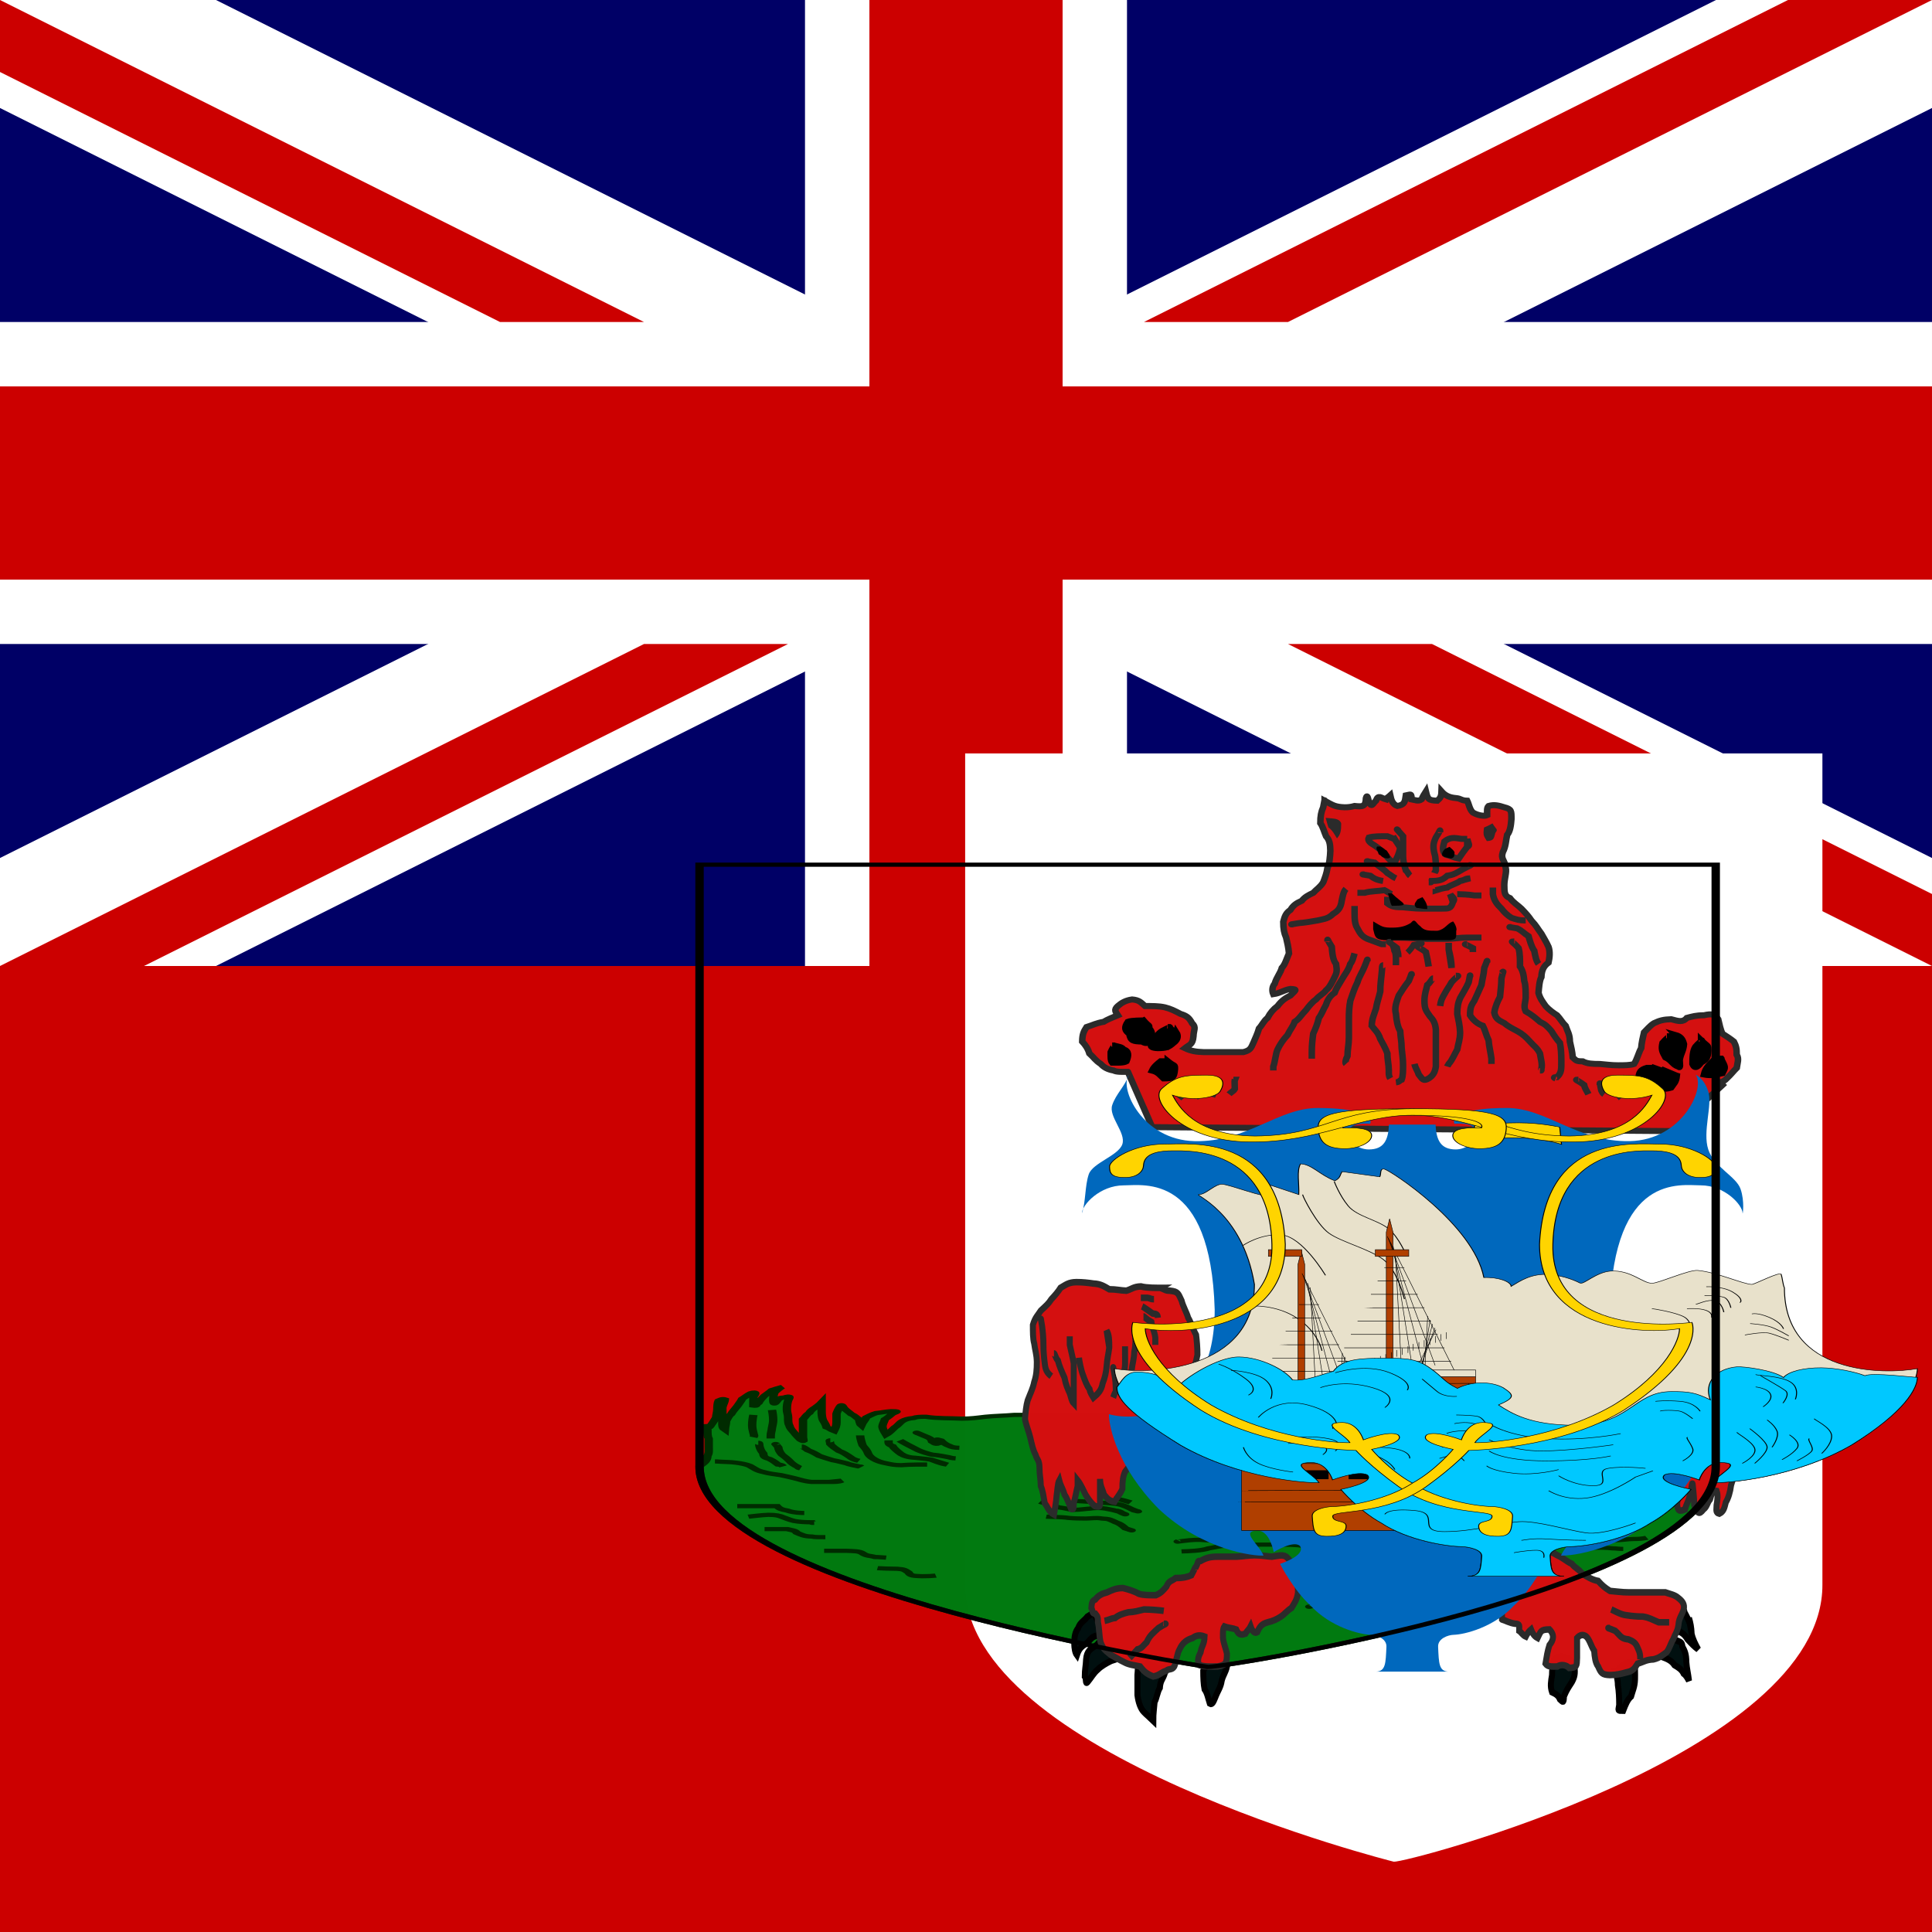 <svg xmlns="http://www.w3.org/2000/svg" height="512" width="512" version="1"><path fill="#c00" d="M0 0h512v512H0z"/><path fill="#006" d="M0 0h512v256H0z"/><g stroke-width="1pt"><path fill="#fff" d="M0 0v28.622L454.757 256h57.24v-28.62L57.242 0H0zm511.998 0v28.62L57.24 256H0v-28.622L454.757 0h57.24z"/><path fill="#fff" d="M213.333 0v256h85.333V0h-85.333zM0 85.333v85.333h511.998V85.333H0z"/><path fill="#c00" d="M0 102.4v51.2h511.998v-51.2H0zM230.4 0v256h51.2V0h-51.2zM0 256l170.666-85.334h38.16L38.162 256H0zM0 0l170.666 85.333h-38.16L0 19.08V0zm303.17 85.333L473.838 0h38.16L341.333 85.333h-38.16zM512 256l-170.666-85.334h38.16L512 236.92V256z"/></g><path d="M369.37 493.37c2.99.413 113.793-28.43 113.588-73.424v-220.28H255.776v220.28c-.206 44.995 113.588 73.425 113.588 73.425z" fill-rule="evenodd" fill="#fff"/><path d="M-903.54 822.05c1.22 325.7-655.51 534.47-673.23 531.49 0 0-674.45-205.79-673.23-531.49 7.16-10.536 9.96-14.595 10.43-27.844 2.29-6.875 1.64-15.152 1.64-23.02v-23.02c-1.73-5.203-1.64-13.796-1.64-21.377-.22-5.805-1.64-15.455-1.64-16.444 1.28 9.47 3.02 14.092 6.57 1.644 2.51-6.278 3.92-11.44 6.58-19.732.29-8.094 1.64-14.587 1.64-23.02 0-7.972.38-15.56 1.65-21.377 2.53-2.072 4.74-5.72 8.22-3.287-.31 8.37-2.27 12.79-3.29 21.376v46.04c.16 5.44.91 9.983 3.29 13.155.29-8.095 1.64-14.587 1.64-23.02 1.9-5.69 3.07-13.14 6.58-18.09 1.99-7.393 5.22-13.5 8.22-21.375 2.51-7.807 5.04-13.192 6.58-19.732 3.63-4.077 7.64-11.014 11.51-14.8 8.45-5.43 5.95 2.76 3.29 9.867v23.02c5.8 1.658 2.09-2.334 6.58-6.576 1.58-6.084 5.31-14.347 8.22-19.733 2.92-4.74 6.7-9.218 9.86-14.8 3.42-2.1 12.53-8.07 13.16-8.22-3.65 3.823-6.79 9.364-9.87 14.798-1.26 5.818-1.64 13.405-1.64 21.376.6 15.794 3.82 3.08 6.58-3.287 3.35-2.744 1.82-4.597 8.22-4.933 9.69-6.53 6.58.646 4.93 8.22-1.31 7.352-1.64 14.842-1.64 23.022 0 8.924 1.54 12.746 1.64 21.376 0 7.582-.09 16.175 1.65 21.376 1.17 8.88 3.58 12.586 6.57 19.732 2.51 7.252 5.42 11.873 8.22 18.088 6.44 7.893 3.29.717 3.29-8.222v-46.04c3.02-5.158 3.89-11.446 8.22-16.444 1.65-6.02 4.65-10.675 8.23-14.8 2.45-3.908 6.16-8.806 8.22-13.154v23.02c0 8.18.33 15.67 1.64 23.02 2.26 7.62 3.93 12.287 4.94 19.733 4.29 2.78 5.91 6.903 9.86 9.866 1.99-7.598 3.29-14.388 3.29-23.02v-23.02c1.37-7.685 2.92-14.074 4.93-19.733 2.22-6.977 3.68 1.805 4.94 4.933 2.84 6.012 5.79 9.158 9.86 16.443 4.83 3.45 6.08 8.786 9.87 13.155.87 4.035 1.29 13.116 3.29 16.444 1.77-8.002 4.74-12.822 6.57-21.376 4.93-4.83 7.83-8.23 13.16-11.51 8.36-1.61 12.2-3.916 19.73-4.933 10.41 0 8.54 1.064 1.64 6.577-2.61 4.246-6.36 10.867-9.86 14.8-1.02 7.513-2.97 11.21-3.29 19.73.6 8.43 3.02 15.09 4.93 21.377 4.12-4.612 8.7-14.516 11.51-19.733 4.41-5.036 6.44-12.48 9.87-16.443 3.54-4.29 8.13-7 14.8-8.222 4.08-3.065 8.89-3.288 16.44-3.288 15.09 4.827 31.93 3.435 47.69 4.933 12.19 0 19.9-2.238 31.24-4.933 12.34-2.54 25.39-2.794 37.82-4.933 12.52 0 26.39-1.113 37.82 1.645h32.88c11.89 0 23.53-.245 34.53-1.644 13.27 0 26.77.606 39.47-1.644 14.64 0 28.33-1.158 42.75-1.644 19.75 0 38.05-2.356 57.55-3.288 14.92-.634 26.89-5.416 41.11-8.222 9.53-2.17 20.71-1.644 31.24-1.644 12.48 0 22.46 2.218 34.53 3.288 10.27 0 19.68.85 29.6 1.645H-1349.99c12.08 0 23.18.744 34.53 1.645 10.31 0 19.66.83 29.6 1.644h26.31c7.22.86 16.21 1.02 23.02 3.288 9.55 0 17.27 1.32 26.31 1.644 8.51.516 15.72 1.644 24.66 1.644 8.26.295 15.31 1.91 23.02 3.29 6.98.942 12.59 2.732 18.09 4.932 4.64 2.197 12.24 5.28 16.44 8.222 9.13 0 13.09-1.725 19.74-3.29 4.58-3.536 9.64-3.653 9.86-6.576-5.07 4.52-9.44 5.577-11.51 13.154-1.03 2.565-4.34 12.035 0 9.866 6.04-3.525 10.35-7.542 13.16-13.154 4.7-6.623 6.86-10.678 11.51-16.444 3.44-6.616 9.21-10.764 13.15-14.798 4.6-6.76 7.28-10.17 3.29 1.644-1.41 7.913-2.72 14.015-3.29 21.376-.94 6.975-2.73 12.587-4.93 18.088 0 5.08-.42 10.4 1.64 13.154 7.59-2.167 15-6.207 19.73-9.866 6.51-1.774 11.97-5.252 18.09-9.866 8.1-2.025 13.33-2.29 14.8-4.933-4.43 4.523-8.65 8.448-13.15 11.51-2.19 4.613-5.98 7.346-4.94 11.51 5.11-1.11 14.94-1.69 19.73-3.288 7.71-2.667 11.16-4.304 19.74-6.577 14.765.192 2.498 2.24-4.94 6.577-4.46 3.036-9.07 7.542-14.8 11.51-3.67 6.82-6.16 12.17-9.86 16.444-1.93 7.158-4.59 12.248-8.22 16.444-1.46 6.188-3.54 11.66-4.94 18.088-1.42 10.552-5.32 13.11 6.58 8.22 5.1-5.56 10.03-10.195 13.16-14.798 3.03-4.728 7.17-10.545 11.51-14.8 2.26-6.385 5.81-8.91 9.86-16.442 3.66-3.837 8.797-9.617 13.157-14.8 3.764-3.59 8.946-7.382 14.798-9.865 9.013-3.004 7.87-8.78 4.933 1.645-3.466 4.196-5.575 9.794-6.577 16.443-3.57 14.82.356 9.164 6.578 4.933 5.34-4.412 3.347-7.48 11.51-9.866 1.802-1.517 10.547-6.293 8.222-1.644-1.116 7.408-3.903 10.798-6.577 16.443-3.615 6.525-6.483 11.715-8.222 18.088-2.908 3.88-5.026 8.337 0 6.578 8.472-1.883 11.08-4.92 16.445-8.222 3.2-7.303 6.352-9.63 9.866-14.8-2.012 8.053-4.9 13.58-6.577 19.733-3.786 4.37-5.75 9.307-8.22 16.443-3.604 7.016-4.822 10.37-4.934 19.732-2.216 7.477-5.064 12.895-1.646 19.732 5.21-5.417 9.865-8.835 13.155-16.443 3.385-4.098 5.153-10.394 6.576-16.442 1.567-6.658 3.942-10.753 4.933-18.088 2.29-6.875 1.644-15.153 1.644-23.02v-23.02c-.094-7.86-2.588-14.366 0-19.733 5.006 5.11 6.258 9.69 9.866 16.443 2.11 8.442 5.844 13.214 6.577 21.376 3.342 4.915 3.84 10.934 6.577 18.088.577 8.072 2.097 15.085 0 21.376-.496 5.29-3.066 9.066 0 13.155 5.308-4.385 5.538-10.92 6.577 3.29 0 7.197.253 14.07.837 21.265z" fill-rule="evenodd" fill-opacity=".996" transform="matrix(.2 0 0 .1 635.4 306.4)" stroke="#002b00" stroke-width="11.125" fill="#007a0f"/><path d="M-2178.7 685.68c-.62 4.245-1.64 17.06-1.64 26.31 0 8.38.75 14.815 1.64 21.375.55 5.92 1.88 6.805 0 11.51M-2154.1 672.52c.63 4.245 1.65 17.062 1.65 26.31 0 8.735-1.08 14.022-1.65 21.376-.29 8.08-1.64 12.433-1.64 21.376v6.577M-2172.2 759.67c1.55 0 .93 4.205 1.64 9.866.95 6.998 2.51 12.974 4.93 18.088.35 9.41 2.15 11.425 8.23 14.8 5.87 5.787 8.03 9.684 11.51 14.798 4.19.74 4.91 1.85 6.57 4.933M-2229.7 809h1.64c8.48 1.413 20.16 1.238 26.31 3.29 6.33 1.468 13.95 4.537 18.09 8.22 6.65 7.382 9.26 12.74 18.08 16.444 7.4 4.315 14.86 5.888 23.03 8.22 7.59 3.203 12.6 5.625 18.08 8.223 7.81 3.994 14.04 8.476 23.02 9.866h23.02c7.7 0 12.64.26 16.45-3.29l-16.45 3.29c7.7 0 12.64.26 16.45-3.29M-2200.1 927.39H-2147.48c3.39 7.075 6.48 9.284 13.16 11.51 5.33 3.905 12.28 6.004 19.73 6.577h3.29M-2185.3 955.35c4.47-.92 17.27-4.287 26.31-4.933 9.62 0 14.8 2.073 19.73 6.577 5.04 3.425 7.99 6.602 14.8 9.866 7.27 2.51 14.62 3.29 23.02 3.29.78 2.318.48 1.643 3.29 1.643M-2163.9 988.23h29.6c5.9 2.794 10.77 3.15 13.15 9.865 6.82 5.74 9.83 9.5 19.73 9.87 3.81 1.97 11.83 1.64 18.09 1.64M-2085 1045.8h29.59c9.66.98 16.51.28 21.38 6.58 5.42 7.8 9.97 6.08 16.44 9.87 5.7 0 9.45 1.18 14.8 1.64M-2014.3 1091.8c4.25.62 17.06 1.64 26.31 1.64 9.08 1.23 9.76 3.39 14.8 9.87 2.74 9.6 7.48 8.92 18.09 9.86 7.2 0 12.97-.53 18.09-1.64M-2149.1 762.96c.55.548 1.09 1.096 1.64 1.644-3.73-3.73-1.93-2.363 1.65 6.578.62 8.063 2.05 12.855 4.93 19.732 3.91 5.61 7.18 10.98 9.87 16.443 2.92 6.68 6.81 11.845 11.51 16.443.69 2.087 1.2 2.593 3.28 3.29M-2114.6 769.54c.84 0 5.23 5.086 8.22 9.866 5.7 4.074 10.23 9.203 14.8 14.8 5.13 3.385 11.11 7.55 18.09 11.51 7.98 2.763 10.74 5.002 18.08 8.22 3.87 3.35 10.82 5.813 16.45 8.223 2.42 0 1.25-.39 3.29 1.643M-2076.8 753.1c-1.8 0 0 4.24 0 9.866 2.75 6.088 7.01 12.12 11.51 18.088 5.21 3.442 10.49 10.505 14.8 16.443 2.65 4.223 5.7 7.31 11.51 9.866M-2037.3 739.94c.06 5.876 1.62 16.938 3.29 26.31 2.86 6.823 4.98 11.276 6.58 18.087 1.03 6.853 3.62 12.832 8.22 18.088 3.77 4.78 10.23 9.5 16.44 11.51 6.35 2.72 10.81 4.826 19.73 4.933 6.56-.886 13-1.644 21.38-1.644h13.16" transform="matrix(.2 0 0 .1 635.4 306.4)" stroke="#002b00" stroke-width="11.125" fill="none"/><path d="M-1999.5 753.1c.14 5.28-1.4 10.768 4.93 14.8 2.13 6.658 6.84 14.363 11.51 21.375 4.17 5.286 9.96 9.137 18.09 9.866 5.77 1.34 14.5 2.64 21.38 4.934 6.24 4.06 12.78 10.903 21.37 13.155l-21.37-13.156c6.24 4.06 12.78 10.903 21.37 13.155M-1984.7 753.1c4.35 5.55 16.15 17.8 24.67 26.31 5.88 4.86 11.94 8.735 18.08 11.51 7.52 1.163 15.81 4.454 21.38 6.577 3.59 1.537 4.61 3.012 9.86 3.29M-1961.7 733.36l1.65 1.645c-4.68-4.672-2.25-2.142 8.22 6.577 6.14 4.954 8.58 6.28 9.86 14.8 3.02 2.853 3.99 7.923 8.22 4.932-.52-9.732-5.03-13.12 3.29-8.222 3.03 6.332 6.75 11.464 11.51 14.8 3 3.172 6.52 4.742 13.16 4.932M-1790.7 955.35c4.13.516 21.43.566 29.6 3.29 7.35 1.31 14.84 1.643 23.02 1.643 8.32-.308 13.02-2.784 21.38 0 9.59.738 10.67 3.03 18.08 9.866 6.11 4.14 8.73 8.81 13.16 16.442 1.94 1.254 14.26 8.828 4.93 3.29M-1798.9 915.88c5.51 2.905 18.24 10.32 24.66 14.8 8.63 1.916 11.11 4.66 19.74 6.576 8.8-.104 14.34-2.338 21.37-3.288 5.52-1.84 14.39-2.33 21.38 0 7.45 2.58 12.13 4.848 18.09 8.22 3.26 4.08 13.55 11.504 3.28 3.29-2.74-3.837-3.83-4.385-8.22-6.577M-1764.4 912.6c6.03.172 21.04 2.167 31.24 3.288 6.88 2.293 15.55 2.755 23.02 3.29 8.66 1.545 15.09 2.11 21.38 6.576 4.43 2.98 10.56 8.747 14.8 13.155 9.3 4.03 3.64 2.988-3.29-3.29M-1739.7 897.8c6.48 0 16.65 1.448 26.31 3.288 3.82 4.62 9.98 5.905 18.09 8.222 5.73 1.4 9.92 4.725 16.44 8.222M-1616.4 1021.1l1.64-1.64c-3.62 3.62-2.4 1.79 6.58 0 9.97-2.69 19.28-3.77 29.6-1.65 8.04 0 15.89.14 23.02-1.64 3.3-2.48 7.45-1.31 9.86-4.94 4.74-.83 4.58-4.61 4.94 0M-1611.4 1047.4c8.69-.44 26.41-1.55 36.18-8.22 6.37-1.94 12.67-5.53 19.73-6.58 8.38 0 15.17-1.08 23.02-1.64 9.47-.51 17.94-1.65 27.95-1.65h24.67c8.29 0 15.43.74 23.02 1.65 6.47 1.13 14.19 4.91 18.09 8.22 5.84 1.27 12.44 1.88 18.08 0M-1442.1 1193.8c.55-.54 1.09-1.09 1.64-1.64-3.38 3.38-2.34 1.99 4.93-1.64 9.8 0 18.97-.48 27.96-1.65 8.59.28 17.5 1.19 23.02 4.93 7.66 2.47 15.09 3.36 21.37 6.58 8.01 2.96 13.02 4.97 21.38 6.58 4.48 2.24 15.13 1.73 21.38 3.29 8.04 0 15.89.13 23.02-1.65 8.55-1.83 13.37-4.8 21.37-6.57 5.35-5.16 12-8.15 19.74-9.87 3.18-3.85 7.65-8.33 11.51-11.51l-11.51 11.51c3.18-3.85 7.65-8.33 11.51-11.51M-1220.1 787.63c6.1-.42 18.58-2.76 26.31-6.577 6.46-1.82 14.22-5.025 18.09-8.222 6.51-1.776 10.7-4.02 18.09-6.576 6.89-4.925 14.68-9.035 18.08-13.155 9.14-4.186 11.31-6.837 14.8-14.8 1.86-2.48.95-4.152 3.29-4.933M-1083.6 733.36c-.84 0-5.23 5.086-8.22 9.866-5.65 5.273-11.05 12.922-14.8 19.732-4.39 2.986-8.99 7.95-14.8 11.51-7.43 6.356-13 10.315-21.38 14.8-6.2 4.133-11.79 6.456-19.73 8.22-7.7 2.668-11.15 4.305-19.73 6.578M-1049.1 738.3c-.55.548-1.1 1.096-1.64 1.644 4.12-4.126 2.12-2.248-4.94 6.578-5.63 5.145-11.9 12.18-14.8 16.443-4.66 3.108-12.7 11.297-18.08 14.8-7.3 6.077-14.09 8.025-19.73 13.154-8.1 3.12-13.17 6.54-21.38 9.865-4.69 2.222-11.82 3.87-16.44 6.577h-4.94M-1059 797.49c-.54.548-1.09 1.096-1.64 1.644 3.9-3.904 2.04-2.31-3.29 6.577-5.89 4.087-8.52 7.958-14.8 11.512 0 2.192.55 1.644-1.64 1.644M-988.24 769.54c0 .482-3.036 4.807-4.933 9.866-4.54 4.633-6.777 11.236-11.508 16.444-3.62 7.555-6.47 9.195-13.16 16.443-4.38 2.814-11.43 7.306-14.8 11.51-6.74 2.956-11 6.373-18.08 8.222M-1044.2 845.18c6.05-2.192 16.37-7.738 23.02-11.51 5.59-3.013 12.12-7.204 16.45-9.866 2.19-6.174 7.13-9.368 14.797-13.155 3.3-4.855 8.09-7.803 13.154-13.155 5.01-2.754 6.665-6.426 9.867-9.866M-1047.4 853.4c6.91-.06 19.93-.15 27.95-4.933 8.64-2.708 11.64-6.043 19.73-8.222 4.513-3.16 11.572-6.276 16.444-9.866l-16.443 9.865c4.513-3.16 11.572-6.276 16.444-9.866M-919.18 812.29c-3.606 5.99-11.343 19.205-19.732 24.665-3.205 3.88-11.49 7.53-16.444 11.51-5.166 2.447-12.76 5.717-19.732 9.866-7.788 1.67-13.168 3.717-19.73 6.578M-1050.7 897.8c5.66-2.39 16.06-8.195 24.66-11.51 4.1-2.048 8.2-1.645 13.16-1.645M-1012.9 907.66c.57 0 4.97-4.13 9.86-6.578 6.454-4.053 13.696-8.155 19.734-11.51 6.845-1.786 14.33-6.823 23.02-8.222 4.438 2.22 14.728 2.814 21.377 3.29h9.867M-991.53 920.82c7.102-.182 17.88-.32 24.665-4.933 5.422-.93 10.272-2.506 13.155-4.933M-1108.3 998.1c1.36.072 9.17 1.584 13.15 3.29 5.72 2.86 8.51 6.15 14.8 9.86 5.45 4.78 12.54 6.27 21.37 6.58h23.03c9.67-.55 14.08-2.96 23.02-3.29 7.71 0 13.062-1.08 18.084-3.29M-1126.4 1017.8c6.77.18 10.95 1.22 18.09 4.93 8.07 7.02 13.64 11.21 23.02 13.16 7.35.56 12.64 1.64 21.37 1.64 8.05 0 15.9-.13 23.02 1.65 6.36.18 8.03 1.64 14.8 1.64" transform="matrix(.2 0 0 .1 635.4 306.4)" stroke="#002b00" stroke-width="11.125" fill="none"/><path d="M74.995 82.955c-1.044 0-2.29.08-2.907-.29-1.18-.217-1.99-.696-2.616-1.454-1.078-.747-1.423-1.44-2.325-2.324-.29-1.064-.822-1.887-1.454-2.616.02-1.647.31-2.236.872-3.198 1.375-.476 1.918-.86 3.488-1.163.757-.515 1.958-1.026 2.907-1.454-.436-.738-.894-1.183 0-2.035.736-.7 1.575-1.254 2.907-1.452 1.48.134 1.822.696 2.616 1.453 1.423 0 2.81-.023 4.07.292 1.17.32 1.91.72 3.197 1.453 1.18.394 1.727.784 2.326 2.035.935.91.316 1.513.29 2.907-.162 1.92-.79 1.79-1.744 2.616 1.316.673 2.317.818 3.78.872h8.138c1.364-.372 1.547-.817 2.034-2.035.368-.92.88-2.116 1.163-3.197.644-.744.98-1.694 1.744-2.326.525-1.095 1.198-1.946 2.036-2.616.818-1.185 1.522-1.704 2.616-2.324.903-1.06 1.703-1.403 0-1.454-1.39.244-1.977.92-3.488 1.163-.292-.73-.235-1.67.29-2.325.383-1.445 1.13-2.247 1.454-3.49.678-.78.905-1.843 1.453-3.196-.096-1.267-.338-2.374-.58-3.488-.406-1.014-.582-1.907-.582-3.488.292-1.238.568-1.984 1.454-2.616.537-.966 1.133-1.464 2.325-2.035.583-.817 1.396-1.28 2.326-1.744.653-.79 1.42-1.24 2.034-2.325.362-1.02.71-1.997.872-3.198.406-.813.537-2.54.58-3.78-.018-1.542-.194-2.377-.87-3.196-.362-.903-.643-2.14-1.164-2.907 0-1.58.176-2.474.58-3.488.31-1.55.292-1.948.292-1.164v-.29c1.662.978 2.116 1.38 4.07 1.453.815 0 1.34-.083 2.034-.292 1.652.18 2.27.185 2.326-1.744.258-1.035.49.355.58.872.644 1.286.695.47 1.454-.29.477-1.43 1.01-.6 2.035-.29.116-.35.493-.494.872-.873.217 1.09.538 2 1.453 2.325 1.467-.268 1.544-.85 1.744-2.325 1.04-.215 1.12-.544 1.162.872.766.158 1.377.492 2.034 0 .258-.646.555-1.207.872-1.744.378 1.703.513 1.968 2.326 2.036.586-.555.837-.872.872-2.035.658.798 1.49 1.327 2.906 1.454 1.17.11 1.016.543 2.326.582.332.702.483 1.955 1.162 2.616 1 .642 2.352.868 2.907.58 0-.808-.11-1.634.29-2.034 1.14-.38 2.13-.088 3.198.29 1.474.403 1.454.753 1.454 2.617-.1 1.404-.272 2.762-.872 3.488-.236 1.086-.265 2.593-.872 3.78-.502 1.623.43 1.712.58 3.487.235.982-.272 2.28-.29 3.78.02 1.61-.006 2.41 1.163 2.906.67.988 1.494 1.477 2.325 2.325.987 1.13 1.43 1.633 2.036 2.617 1.053 1.206 1.206 1.717 2.035 2.907.486.97.937 1.673 1.454 2.907.35 1.05.235 2.41 0 3.49-.93.733-1.396 1.59-1.453 3.196-.41.82-.498 2.416-.58 3.488.284 1.21.875 2.006 1.453 2.907.606.758 1.603 1.544 2.325 2.036.636.733 1.08 1.628 1.744 2.325.383 1.26.852 1.825.872 3.49.243 1.113.484 2.22.582 3.488.676.638.594.872 2.035.872.895.523 1.993.58 3.49.58 1.3.1 2.233.292 3.777.292 1.184 0 2.42-.007 3.198-.29.607-.953.95-2.58 1.453-3.49.098-1.266.34-2.374.582-3.487.685-.72 1.19-1.462 2.034-2.035 1.202-.617 1.964-.816 3.49-.872 1.407.4 2.374.777 3.196-.29 1.128-.31 1.833-.582 3.488-.582 1.722-.43 2.18-.198 2.907.872.238 1.094.47 2.35.872 3.197.66.45 1.693 1.18 2.325 1.744.408.86.582 1.473.582 2.906.523.873.122 1.89 0 2.907-.684.717-1.21 1.517-2.035 2.325-.355.432-.777.753-1.454.872l.58.582-10.17 10.172-106.09-.872-4.944-12.208z" fill-rule="evenodd" fill-opacity=".996" transform="matrix(1.3 0 0 1.2 201.4 184.5)" stroke="#2b2b2b" stroke-width="1pt" fill="#d40f0f"/><path d="M129.93 29.47l.29.29c-.73-.73-.373-.393.872 1.163v4.07c0 1.655.274 2.36.582 3.488.397.326.474.838.872 1.164M138.65 29.76v.292c0-.856.05-.374-.872 1.162-.586 1.345-.58 2.153-.29 3.49.306.918.29 2.437.29 3.777-.155.467-.136.118-.29.583M144.76 37.318h-.29c.855 0 .373-.05-1.163.872-1.293.813-1.79 1.24-3.198 1.454-.948.928-1.504 1.142-3.198 1.162-.137.41-.085.29-.582.29M137.78 42.55v.292c.383-.144 1.727-.515 2.325-.582.728-.6 1.907-.838 2.616-1.453 1.117-.144.76-.544 2.036-.582l-2.035.582c1.117-.144.76-.544 2.036-.582M142.14 43.713c.496 0 2.54.085 3.488.29h1.453M108.42 50.4h.29c-.784 0-.38.017 1.164-.292 1.3-.1 2.38-.33 3.78-.58 1.552-.39 2.17-.393 3.196-1.455 1.164-.776 1.548-1.454 1.744-2.906.202-.93.326-2.03.872-2.616M121.21 46.33v1.453c0 1.496.058 2.594.582 3.488.597 1.25.973 1.796 2.034 2.327l2.907 1.163h.872M128.48 53.306h1.454c2.154 0 4.02.232 6.104.29h4.07c1.43-.05 2.578-.29 4.07-.29h2.905M121.79 43.423h1.453c1.203-.4 2.817-.357 4.07-.58.516.277.874.622 1.453.87M122.96 39.353h.29c-.783 0-.386-.02 1.164.29.718.623 1.426.984 2.616 1.163M123.83 36.446h.29c-.783 0-.386-.02 1.164.29.748.764 1.947 1.478 2.616 2.326.636.376 1.017.83 1.744 1.163M115.69 53.887v.29c0-.855-.05-.373.872 1.163.097 1.356.21 2.918.872 3.78.192 1.413.234 1.8-.29 2.906-.452 1.016-1.033 2.32-1.744 2.907-.58.853-1.443 1.206-2.035 2.034-.758.53-1.53 1.583-2.035 2.326-1.113 1.24-1.36 1.96-2.325 2.616-.374 1.12-.91 1.663-1.454 2.906-.87 1.028-1.512 2.024-2.033 3.197-.408.95-.465 2.557-.872 3.78v.87M112.49 80.048v-1.453c0-1.466.13-2.728.29-4.07.446-1.04.878-2.202 1.163-3.488.598-.88.852-1.78 1.454-2.907.31-1.136.89-2.017 1.744-2.616.365-1.092.828-1.734 1.454-2.907.457-.93 1.373-2.07 1.744-3.488.444-.528.606-1.394.872-2.326M123.83 58.247v.29c0-.812.036-.38-.58 1.163-.448 1.246-1.14 2.286-1.454 3.488-.605 1.302-1.014 2.702-1.454 4.07-.232 1.3-.29 2.623-.29 4.07v4.07c0 1.486-.274 2.602-.29 4.07-.372.74-.51 1.523-.292 1.742M127.03 59.41c-.275 0-.166.743-.29 1.744-.106 1.37-.292 2.417-.292 4.07-.295 1.378-.704 2.54-.872 3.778-.41 1.382-.813 2.142-.872 3.78.595.874 1.348 1.5 1.744 2.906.47.957 1.018 1.938 1.454 3.197 0 1.578.272 2.254.29 3.78 0 .716-.056 1.165.29 1.743M132.84 61.445v.29c0-.812.036-.38-.58 1.163-.92 1.246-1.504 2.334-2.036 3.198-.442 1.376-.943 2.69-.58 4.07.094 1.33.344 2.91.87 3.778.054 1.428.292 2.198.292 3.78.1 1.3.29 2.234.29 3.778 0 1.183-.006 2.42-.29 3.197-.547.233-.407.497-1.163.58M129.06 54.468c-.366 0 .17.778.29 1.744.402.67.29 2.09.29 3.198M134.29 55.34h.29c-.91 0-.366-.06 1.163 1.163.217 1 .436 2.12.58 3.197M140.4 54.468v1.453c.3 1.396.58 2.484.58 4.07l-.58-4.07c.3 1.396.58 2.484.58 4.07M143.88 54.76h.29c-.855 0-.373-.05 1.163.87v.873M142.14 61.735h-.29c.91 0 .35-.076-.873 1.453-.46.92-1.003 1.666-1.453 2.616-.533.987-.737 1.488-.872 2.617M137.2 62.317c-.168 0-.508.908-1.162 1.453-.26 1.19-.563 1.956-.582 3.488 0 1.885.35 2.204 1.163 3.49.68.786 1.054 1.505 1.162 2.905v8.14c-.2 1.335-.573 1.987-1.454 2.615-1.115.727-1.256.185-2.034-.872-.272-.897-.653-1.315-.872-2.325M144.76 61.735v.29c0-.784.02-.385-.29 1.163-.53 1.31-1.3 2.583-1.745 3.488-.405 1.014-.58 1.907-.58 3.49.243 1.363.528 2.61.58 4.068 0 1.595-.395 2.53-.58 3.78-.57 1.08-1.07 2.44-1.745 3.196-.155.465-.136.117-.29.582M148.24 58.538v.29c0-.812.036-.38-.58 1.163-.104 1.448-.42 2.575-.583 3.78-.384.898-1.056 2.596-1.453 3.488-.6.978-.872 1.447-.872 3.198.6 1.03 1.523 1.944 2.616 2.325.447.945.64 2.002 1.163 3.2.103 1.43.416 2.668.582 4.068v1.163M151.44 60.863l-.29.29c.64-.64.316-.424 0 1.163 0 1.483-.193 2.683-.292 4.07-.518 1.037-.995 2.247-1.162 3.488.252 1.38.907 1.687 2.034 2.325.676.644 1.656 1.2 2.616 1.743 1.086.634 1.83 1.35 2.617 2.326.866 1.073 1.41 1.31 2.034 2.615.167 1.235.555 2.402.29 3.488 0 .388.098.29-.29.29M153.48 54.178h.29c-.91 0-.35-.074.873 1.453.315 1.26.29 2.65.29 4.07.557.82.774 1.908.873 3.198.306.92.29 2.44.29 3.78-.097 1.133-.46 1.834 0 2.906 1.263.764 2.14 1.608 2.907 2.325 1.07.534 1.492 1 2.326 2.034.528.934 1.14 1.92 1.743 2.616.232 1.3.29 2.624.29 4.07 0 1.707.053 2.545-.872 3.488-.44 0-.926.078-.29.29M149.41 42.26v1.453c.205 1.38.858 2.296 1.744 3.198.543.8 1.236 1.492 2.035 2.036 1.12.38 1.53.58 2.905.58M152.9 50.98h.29c-.784 0-.387-.02 1.163.29.983.492 1.475 1.166 2.326 1.745.245.903.597 2.365 1.162 3.197.207 1.162.38 2.25.872 2.907M127.9 44.295v1.453c.835.725 1.55.872 3.197.872 1.3.1 2.235.29 3.78.29h4.07c1.552 0 1.868.024 2.324-1.452.597-.81-.193-1.09-.58-1.744l.58 1.744c.597-.81-.193-1.09-.58-1.744M166.56 84.7h.29c-.91 0-.366-.06 1.163 1.162.18.87.548 1.327.872 2.034" transform="matrix(1.3 0 0 1.2 201.4 184.5)" stroke="#2b2b2b" stroke-width="1pt" fill="none"/><path d="M83.424 73.072h-.29c.855 0 .373-.05-1.163.872-.855.6-1.434 1.48-1.743 2.616-1.015.676-.442 1.125.87 1.163 1.74-.02 2.196-.195 3.2-1.163.704-.528 1.15-1.377.58-2.325l-.58 2.325c.704-.53 1.15-1.378-.873-3.488z" fill-rule="evenodd" transform="matrix(1.3 0 0 1.2 201.4 184.5)" stroke="#000" stroke-width="1pt"/><path d="M171.21 85.57v.292c0-.785-.02-.386.29 1.162.155.36.263.66.582.872M174.12 85.28v1.453c.51.69.963 1.508 1.454 2.035M177.02 86.152v.29c0-.855-.05-.373.872 1.163.123.37.213.46.582.582M86.912 84.99v1.453c-.217 1.084-.898 1.828-1.453 2.326l1.452-2.327c-.217 1.084-.898 1.828-1.453 2.326M90.11 85.862v1.453c-.418.597-.657.947-1.163 1.163M92.726 85.28v1.453c-.07.713-.389 1.1-.58 1.744M96.505 84.7h.29c-.077.192 0 1.296 0 2.034-.314.583-.775.69-1.162 1.162" transform="matrix(1.3 0 0 1.2 201.4 184.5)" stroke="#2b2b2b" stroke-width="1pt" fill="none"/><path d="M351.69 216.766h-.373c.13.337.525 2.022.75 2.527 1.035.713 1.58 1.84 2.247 2.887.933-1.038 1.124-1.924 1.124-3.97-.498-1.386-2.01-1.247-3.747-1.444zM395.532 218.21c-.11 0-1.096.667-2.248 1.083-.28 1.98-.155 2.194.75 3.61 1.788-.134 1.828-.52 2.247-2.166.83-1.064.247-.822-.748-2.527z" fill-rule="evenodd" fill="#2b2b2b"/><path d="M144.18 31.505h-1.163c-1.55-.277-2.404-.367-3.488.58-.335 1.25-.516 2.258.29 2.908.99.242 1.575.646 2.616.872.56-.91 1.018-1.574 1.744-2.616.67-.225.192-.722 0-1.745v1.744c.67-.225.192-.722 0-1.745M129.35 31.505l-.29-.29c.66.66.42.34-1.163-.29-1.34 0-2.86-.017-3.78.29-.364.73.442 1.277 1.164 1.743.8.544 1.492 1.236 2.035 2.035.808.594.984 1.426 2.035 1.744.47-.992.877-1.712 1.163-3.197-.183-.548-.664-1.148-1.163-2.035z" transform="matrix(1.3 0 0 1.2 201.4 184.5)" stroke="#2b2b2b" stroke-width="1pt" fill="none"/><path d="M78.192 71.618c-.336 0-2.424-.02-3.197.29-.803 1.25-.635 1.936.29 2.617.243 1.61.778 1.678 2.616 1.744.773.578 1.507.37 1.745-.583.498-.828.257-1.737-.29-2.325 0-.91.06-.215-1.163-1.744zM72.088 77.14h-.29c.812 0 .326-.088-.29 1.454 0 .9-.076 1.84.29 2.326 1.043 0 2.29.08 2.906-.29.48-1.28.553-2.24-.58-2.617-.386-.576-.99-.568-2.036-.872zM83.134 80.63H81.68c-.613.53-1.365 1.17-1.744 2.034 1.217.332 1.576.994 2.326 1.744 1.896-.023 2.163-.113 2.325-2.035 0-1.135.043-.447-1.453-1.744zM182.25 82.083h-1.453c-1.363.44-1.622.91-1.744 2.616.853.514 1.938 1.113 3.197 1.452.91.533 2.122.747 3.49.29.565-.92 1.03-1.168 1.16-2.615-.995-.303-2.544-.9-3.196-1.453l3.197 1.453c-.995-.303-2.544-.9-4.65-1.744zM185.16 75.107h-.29c.91 0 .35-.076-.873 1.453-.308 1.42-.06 1.957.582 3.198 1.286.634 1.415 1.61 2.615 2.035.558.558.29-.752.29-1.454.248-1.54.754-1.95.873-3.49-.267-1.088-.616-1.683-1.744-2.034l1.744 2.035c-.267-1.088-.616-1.683-3.198-1.743zM191.85 75.98h-.29c.91 0 .35-.077-.873 1.452-.562.927-.58 2.33-.58 3.78.48 1.295 1.186.495 1.743-.29.985-.672 1.39-.942 1.453-2.618 0-1.372.016-.758-1.453-2.325zM195.92 80.048h-.29c.784 0 .387-.02-1.163.29-.965 1.106-1.697 1.676-2.035 3.198 1.363.296 2.25.092 3.78-.29.623-1.363.69-1.098-.292-3.198z" fill-rule="evenodd" transform="matrix(1.3 0 0 1.2 201.4 184.5)" stroke="#000" stroke-width="1pt"/><path d="M365.843 224.332h-.875c-.345.437-.153.903.175 1.332.18.57.105.79.7 1 .424.48 1.007.725 1.752.832 1.208-.105.745-.4.525-1.166-.408-.447-.396-.916-1.052-1.166-.19-.27-.74-.52-1.225-.832zM384.157 224.426c-.147.034-.957.405-1.31.613-.603.778-.823 1.03-.564 1.838.62.27 1.324.492 2.25.613.918-.192.887-.675.938-1.634-.198-.506-.665-.815-1.313-1.43zM363.905 244.18v2.069c.473 2 .525 2.68 2.907 2.895h17.443c1.826-.17 1.66-.58 1.66-2.482.274-.424-.21-1.747-.83-2.482-1.642.582-2.048 2.086-4.153 2.483-2.393 0-3.517.026-4.568-1.24-1.194-.77-1.314-2.295-2.492-.83-1.34.808-2.593 1.242-4.984 1.242-2.537 0-2.575-.28-4.983-1.654z" fill-rule="evenodd"/><path d="M42.73-676.01h.29c-.91 0-.367-.062 1.163 1.163.123.696.29.847.29 1.744" transform="matrix(1.4 0 0 1.4 308.4 1196)" stroke="#2b2b2b" stroke-width="1.109" fill="none"/><path d="M368.85 236.743h-1.077c.312.397.546 2.483 1.078 3.295 5.39 0 2.867-.46 0-3.295zM376.94 237.706h-.26c.727 0 .34-.04-1.042.64-.5.868-1.234 1.288-.26 2.246 1.08.075 1.625.32 2.864.32v-2.244 2.244c0-.748 0-1.496-1.302-3.206z" fill-rule="evenodd"/><path d="M48.834-675.72h-.29c.784 0 .387-.02-1.163.29-.303.514-.736 1.05-1.162 1.454" transform="matrix(1.4 0 0 1.4 308.3 1196)" stroke="#2b2b2b" stroke-width="1.109" fill="none"/><g stroke="#2b2b2b" stroke-width="1pt"><path d="M81.97 123.07c-.637 0-3.022.044-4.36-.29-1.634.06-1.955.533-3.197.872-1.428-.053-2.198-.29-3.778-.29-1.137-.614-1.932-1.106-3.49-1.164-1.158-.156-2.296-.29-3.777-.29-1.695.02-2.308.525-3.49 1.162-.54.796-1.234 1.542-2.033 2.326-.64.94-1.2 1.342-2.326 2.325-.618.908-1.26 1.362-1.745 2.908 0 1.34-.016 2.86.29 3.78.19 1.408.537 2.116.582 3.777 0 1.527-.1 2.77-.58 4.07-.322 1.443-.874 2.345-1.454 3.78-.305.914-.49 2.51-.582 3.778.215 1.214.8 2.39 1.164 3.778.35 1.407.636 2.618 1.163 3.49.338 1.12.843 1.016.872 2.615 0 1.578.27 2.254.29 3.78.433.867.64 2.288.87 3.487.693.84.866 1.73 2.036 2.326.25-1.4.48-2.477.58-3.78.17-.94.22-2.594.583-3.196.316 1.163.844 1.743 1.162 2.906.555.673 1.034 1.98 1.453 2.907.597.163.58-.055.58-1.163.343-1.026.536-2.213.873-3.488v-1.162c.72.828 1.21 1.966 1.744 2.906.547.804 1.107 1.63 2.035 2.326 1.398.33 1.163.002 1.163-1.454v-4.07c.06 1.636.533 1.957.872 3.198.682.682 1.005 1.27 2.325 1.454.575-.933 1.174-1.425 1.744-2.616 0-1.603.127-2.526.583-3.488.865-1.074 1.252-1.46 2.325-2.326 1.133-1.01 2.21-2.012 3.488-2.616.715-1.03 1.562-1.705 2.616-2.616 1.182-1.095 2.178-2.384 2.907-3.78.846-.846 1.62-2.282 2.034-3.778.774-1.214 1.026-2.623 1.163-4.36.62-1.418 1.156-2.802 1.453-4.36 0-1.563-.125-2.846-.29-4.07-.72-1.21-1.198-2.683-1.745-3.488-.343-1.076-1.164-2.38-1.453-3.488-.746-1.395-.672-1.87-2.616-2.034-.914 0-.784-.113-2.035-.582z" fill-rule="evenodd" fill-opacity=".996" transform="matrix(1.2 0 0 1.3 209.2 181.3)" fill="#d40f0f"/><path d="M55.52 129.46v.29c0-.784-.02-.385.29 1.163.156 1.16.29 2.298.29 3.78 0 1.48.134 2.618.29 3.778.146 1.207.404 1.858 1.454 2.617M58.426 136.44c.205 0 .313.895.872 1.454.294 1.078.82 2.19 1.453 3.488.288 1.485.694 2.205 1.164 3.197.273.68.377 1.566.872 2.034v-8.14c-.266-1.487-.57-2.418-.872-3.778v-1.744M63.95 137.31c.053.6.447 2.522.87 3.49.39 1.017.853 2.21 1.454 2.905.123.696.417 1.044.872 1.744 1.004-.81 1.76-1.456 2.035-2.907.44-1.027.773-2.192.873-3.49.104-1.445.42-2.572.582-3.777 0-1.524-.002-2.636-.582-3.488l.582 3.488c0-1.524-.002-2.636-.582-3.488M71.506 139.35v.29c0-.784-.02-.385.29 1.164.21.962.29 2.156.29 3.488-.314.21-.433.82-.58 1.162M74.123 134.99v1.453c0 1.27.12 2.957-.29 3.78 0 1.48-.135 2.618-.29 3.778.382 1.92.705-.11.87-.87.35-.917.717-2.435 1.163-3.2.18-1.516.527-2.298.582-3.777.294-1.178.29-2.443.29-3.78M78.192 128.88c.1 0 .88.73 1.744 1.163.202 1.34.685 1.81.872 3.197v1.453M77.9 126.85c.374.156 1.73 1.1 2.326 1.453.798.08 1.08.116 1.163.872M77.61 125.1h1.454c.697.077.635.29 1.454.29" transform="matrix(1.2 0 0 1.3 209.2 181.3)" fill="none"/></g><g fill-opacity=".996" fill-rule="evenodd" stroke="#2b2b2b" stroke-width="1pt" fill="#d30f0f"><path d="M186.32 126.27h-1.454c-1.3.238-1.723.858-2.325 1.744l2.326-1.744c-1.3.238-1.723.858-2.325 1.744M186.9 124.52l-.29-.29c.64.64.424.316-1.163 0-.972-.202-1.063-.202-2.035 0" transform="matrix(1.2 0 0 1.3 209 182.2)"/><path d="M184.29 122.49h1.454c1.76.14 3.182.56 4.94.58 1.467 0 2.73-.13 4.07-.29.823-.41 2.51-.29 3.78-.29 1.654 0 2.412.177 3.778.58.994.26 2.576.773 3.488 1.164.958.453 1.866.78 2.907 1.453 1.113.755 1.392 1.24 1.453 2.907-.155 1.15-.344 2.453-.58 3.78.1 1.432.414 2.668.58 4.068.315 1.26.29 2.648.29 4.07-.222 1.077-.693.997-1.162 2.035.82.54 1.822 1.584 2.326 2.325.243 1.364.53 2.61.58 4.07 0 1.63-.037 2.53-.58 3.778-.38 1.406-.832 2-1.163 3.488-.248 1.145-.728 2.315-1.162 3.198-.48.707-.812 2.278-1.162 3.197-.182 1.384-.627 2.7-1.163 3.488-.296 1.086-.443 1.9-1.453 2.327-.865-.216-.582-.776-.582-1.744.207-1.16.326-2.016 0-2.907-.95-.224-1.015.454-1.453 1.744-.617.663-.654 1.518-1.454 2.035-.99 1.2-1.34.777-2.033-.872 0-1.545-.19-2.48-.29-3.78-.157-1.875-.338 1.048-.582 1.454-.33 1.48-.835 1.993-1.163 3.198-1.195.437-1.654.426-1.744-1.163.232-1.3.29-2.623.29-4.07-.73-.84-.782-.178-1.162.582-.064 1.72-.497 1.928-1.163 2.907-.97.575-.747.583-1.163-.87-.462-1.103-.803-1.52-1.744-2.036-.835-.724-1.55-.872-3.197-.872-1.52-.056-2.26-.552-3.49-.872-1.16-.332-2.287-.587-2.906-1.163-.552-.812-1.348-1.857-2.035-3.197-.75-1.368-1.106-2.227-1.163-3.78-.25-1.395-.414-2.934-.582-4.36-.33-1.976-.816-4.128-1.162-6.103-.5-1.557-.988-2.93-1.163-4.65-.578-1.278-.896-2.667-1.163-4.07 0-1.34-.016-2.86.29-3.78.555-1.074 1.19-1.8 1.745-2.616.818-1.013 1.358-1.753 2.616-2.615.65-.775 1.93-1.303 2.907-1.744.657-.28 1.104-.365 2.325-.58z" transform="matrix(1.2 0 0 1.3 209 182.2)"/><path d="M187.2 129.46v.29c0-.855.083-.34-1.453.582-.794.756-1.504 1.015-2.326 2.035-.185.435-.556.79 0 1.163M186.9 132.66v.29c0-.784-.02-.386.29 1.163.052 1.377.292 2 .292 3.488-.535.892-.22 2.138.29 3.2.456 1.268 1.035 2.15 1.454 3.196.62.207.29-.223.29-1.163-.376-1.13-.224-2.592 0-4.07v-3.487M194.75 132.08h-.29c.812 0 .326-.09-.29 1.454v4.07c-.307.92-.292 2.438-.292 3.778-.31 1.425-.515 1.846 1.163 2.325.44.677 1.017 1.068 1.455 1.744.552-1.362 1.137-2.595 1.453-4.068.465-.84.654-2.56.872-3.78.48-.58 1.085-1.655 1.453-2.324M202.31 132.37v.29c0-.784-.02-.385.29 1.163.023 1.27.29 2.194.29 3.488-.57.844-.652 2.03-1.16 3.2-.51 1.378-.854 2.445-.873 4.068 0 .976-.26 2.032.58 1.454.6-1.287 1.108-2.683 1.454-4.07.64-1.262.994-2.224 1.455-3.197.152-1.278.18-2.867.58-4.07l-.58 4.07c.152-1.278.18-2.867.58-4.07M209.29 130.34l-.29.29c.573-.572.324-.423 0 .873 0 1.336.15 3.187-.29 4.07-.207 1.73-.457 2.274-1.454 3.487-.202.505-.58 1.26-.872 1.454M192.72 140.22v.29c0-.784.02-.385-.29 1.164-.556.64-1.385 1.872-1.745 2.906-.24.08-.79.29-.29.29M191.85 143.42h.29c-.812 0-.327-.09.29 1.453.234.932.64.812.873 1.744" transform="matrix(1.2 0 0 1.3 209 182.2)"/></g><path d="M77.32 201.26c-.275 0-.166.743-.29 1.744v4.07c.188 1.44.683 2.802 1.453 3.488.463.463 1.443 1.204 2.034 1.744 0-1.544.19-2.48.29-3.78.488-.83.638-2.132 1.164-2.906.13-1.667.73-1.68 1.164-3.197.497-.723-.534-.786-1.454-.872-1.085-.254-2.104-.616-2.907-1.162l2.907 1.163c-1.085-.254-2.104-.616-4.36-.29zM92.435 200.68h-.29c.855 0 .34-.084-.582 1.453 0 1.41.067 2.75.29 3.78.6.725.813 1.918 1.163 2.906.52.32.844-.468 1.163-1.164.588-1.454 1.25-2.135 1.452-3.488.32-1.17.868-1.652 1.163-2.907-.617-1.29-.944-1.848-2.616-2.033-.73.73-.18.202-1.745 1.453zM168.59 200.39h.29c-.157.42-.29 1.73-.29 2.616-.217 1.216-.45 2.29 0 3.49.834.366 1.373.643 1.744 1.452.68.572.83.87.872-.58.63-1.39.928-1.737 1.744-2.908.577-.987.8-1.656.58-3.198-.75-1.522-1.175-1.7-2.906-2.034-1.823 0-1.797 1.36-2.325 2.616M182.84 202.13h-.29c.232.608.58 1.864.58 2.907.232 1.3.29 2.624.29 4.07-.172 1.155-.464 1.162.873 1.162.544-1.296.973-2.27 1.744-2.907.372-1.222.815-1.956.872-3.49 0-1.2.09-2.726-.29-3.487-2.11 0-2.042.29-3.78 1.744zM195.63 195.74h-.29c.81 0 .38-.035-1.164.582-.72.943-1.826 1.415-1.453 2.907 1.453.49 2.267.847 2.907 1.743.925.508 1.596.89 2.034 1.744.53.353.84.906 1.163 1.453-.174-1.463-.48-2.444-.58-3.78-.02-1.645-.31-2.234-.873-3.196-.118-1.055-.425-.815-1.744-1.454zM197.66 189.92h-.29c.855 0 .373-.05-1.163.872-.65 1.176-.667 2.17-.29 3.197 1.423.21 1.994.83 2.615 1.743.867.867 1.468 1.452 2.326 2.035-.622-1.06-1.178-2.025-1.454-3.197-.048-1.292-.26-2.232-.58-3.197l.58 3.198c-.048-1.292-.26-2.232-1.744-4.65zM69.472 195.74c-.098 0-.93.537-1.453 1.163-1.415.78-2.176 1.23-2.327 2.907-.05 1.377-.29 2-.29 3.488.41.412.074 1.67.58 1.163.887-.974 1.343-1.86 2.326-2.615.658-.628 1.88-1.288 2.906-1.744 1.626-.472 1.5-.312.58-1.743-.516-.876-1.198-1.35-2.324-2.617zM67.437 190.22h-.29c.855 0 .373-.05-1.163.872-.728.91-1.626 1.173-2.035 2.325-.678.82-.855 1.654-.873 3.197.027.94.18 1.826.58 2.326.39-1.094.862-1.74 2.036-2.326.722-.467.92-1.093 1.744-1.453.6-.255 1.26-.1 1.453-.87-.19-1.783-.728-2.305-1.453-4.07z" fill-opacity=".996" fill-rule="evenodd" transform="matrix(1.2 0 0 1.3 209 180)" stroke="#000" stroke-width="1pt" fill="#000f0f"/><path d="M89.82 181.2v.29c0-.855.05-.374-.873 1.163-1.014.405-1.907.58-3.488.58-.882.662-1.458.458-2.036 1.745-.78.817-1.136 1.27-2.325 1.745-1.342 0-2.86.015-3.78-.29-.976-.528-2.37-.92-3.488-1.164-1.578.018-2.367.39-3.488.87-1.2.284-1.955.654-2.617 1.455-.78.312-.78.78-.872 1.744.415.69.037 1.068.872 1.16.465.57.582.59.582 1.745.31 1.25.268 2.82.58 4.07.67 1.595 1.176 1.722 2.326 2.616.997.473 1.71.93 2.906 1.454 1.07.55 2.358.627 3.488.872.93 1.097 1.525 1.532 2.907 2.035 1.426-.214 1.65-.82 2.907-1.162.49-.49 1.255-.09 1.744-.872.427-.823.616-2.682 1.163-3.488.64-1.294 1.513-1.95 2.908-2.325.765-.574 1.65-.645 2.616-.29-.064 1.725-.616 1.796-.872 3.197-.5.922-.818 1.737-.29 2.616 1.214.405 2.678.29 4.07.29 1.875-.316 2.01-.745 2.033-2.616-.277-1.177-.697-1.9-.872-3.197 0-.898-.074-1.84.29-2.326.608.223 2.01.36 2.617.582.497.993.92 1.25 2.035.87.353-.55.893-.952 1.163-1.453.294.8.865 1.516 1.453 1.163.614-1.28 1.04-1.684 2.326-2.035 1.23-.267 2.04-.63 2.907-1.162.88-.542 1.427-1.245 2.326-1.744.615-.963 1.24-1.602 1.452-3.2 0-1.71-.346-2.84-.58-4.36-.65-1.016-.968-2.113-2.036-2.906-.847-.508-2.038-.124-3.198 0-1.3-.1-2.234-.29-3.778-.29-1.49 0-2.64.24-4.07.29h-4.07c-1.686 0-2.57.236-3.778.872-.856 0-.24-.083-1.163 1.454zM157.55 191.67c.5.125 1.824.77 2.907.872 1.127.06.872.365.872 1.453.416.24.82.91 1.452 1.163.232-.43.702-1.1 1.163-1.453.27.627.575 1.305 1.453 1.744.737-1.4.674-1.722 2.616-1.745 1.222 1.16.858 2.235 0 3.197-.428 1.24-.61 2.314-.872 3.78.57.704 1.325.58 2.616.58.872-.522 2.01-.274 2.616.29 1.745-.086 1.68-.316 1.744-2.034v-4.07c.643-.642 1.335-.815 2.035-.29.726.6 1.075 1.992 1.744 2.907.1 1.278.257 2.453.872 3.197.655 1.37.87 1.68 2.615 1.744 1.522-.018 2.365-.228 3.78-.58 1.3-.24 1.723-.86 2.325-1.745 1.44-.386 1.842-.81 3.488-.87 1.497-.334 1.958-.87 2.906-1.454.626-.723.904-1.807 1.454-2.617.435-1.087.963-1.586 1.163-2.907.12-1.548.747-1.91 1.163-3.198.258-1.03-.256-1.678-1.162-2.325-.745-.647-1.833-.805-2.906-1.163h-8.14c-1.482 0-2.682-.19-4.07-.29-1.17-.677-1.723-1.125-2.615-2.035-1.262-.188-2.46-.898-3.49-1.454-.82-1.018-1.63-1.195-2.324-2.034-1.183-.502-1.79-1.153-3.198-1.744-1.2-.64-1.873-.97-3.488-1.163-1.387-.1-2.587-.29-4.07-.29-1.674 0-2.582.49-3.778.87-1.01 1.067-1.767 1.155-2.035 2.617-.41.823-.29 2.508-.29 3.78.29 1.362.873 2.668 1.162 3.778.114 1.224.29 1.87.29 3.488z" fill-rule="evenodd" fill-opacity=".996" transform="matrix(1.2 0 0 1.3 209 180)" stroke="#2b2b2b" stroke-width="1pt" fill="#d40f0f"/><path d="M82.843 189.92c-.633-.093-2.847-.29-4.36-.29-1.166.253-2.077.528-3.488.58-1.07.252-2.182.565-2.907 1.163-.976.092-1.28.403-2.325.582M83.134 192.54h-.29c.855 0 .373-.05-1.163.872-1.153 1.008-1.957 1.514-2.616 2.907-.788.656-1.01 1.24-2.034 1.452-.608.646-1.217 1.217-1.744 1.744M181.09 193.41h.29c-.812 0-.38-.036 1.163.58 1.216 1.063 1.267 1.596 2.907 1.745 1.532.558 1.696.89 2.325 2.326.212.494.29.916.29 1.745M181.67 189.63c.468.18 2.12 1.062 3.197 1.163 1.16.157 2.298.29 3.78.29 1.368.186 2.075.62 3.487 1.163h2.326" transform="matrix(1.2 0 0 1.3 209 180)" stroke="#2b2b2b" stroke-width="1pt" fill="none"/><g><path d="M368.097 298.025c-.19 4.147-1.372 6.59-5.354 6.59-2.677 0-5.404-1.944-5.354-4.393.05-2.45 3.41-2.6 5.72-2.398.82-1.995-3.044-4.192-13.752-4.192-10.602-.115-18.838 9.085-32.752 8.787-13.914-.3-20.09-14.14-17.444-17.575-1.037 3.058-3.373 4.957-4.41 8.015-1.036 3.057 3.714 7.317 2.677 10.374-1.037 3.058-7.86 4.914-8.898 7.972s-.774 7.274-1.81 10.33c0-2.196 4.745-7.404 11.093-7.404 5.354 0 23.036-3.352 24.093 32.95 0 28.583-21.24 29.71-28.03 27.683-.018 3.446 2.354 14.157 13.21 25.12 11.655 10.982 25.12 12.516 27.763 12.364-1.24-3.06-6.347-6.59-1.523-6.63 3.207.04 4.223 5.71 4.223 5.71s5.22-3.255 6.958-1.633c1.678 2.552-5.297 4.75-5.297 4.75s3.542 6.914 8.032 10.982c5.355 5.804 13.108 7.735 16.063 7.813 1.436.038 4.212.967 4.112 3.17-.2 4.387-.193 6.506-2.784 6.59h19.262c-2.59-.084-2.585-2.203-2.783-6.59-.1-2.203 2.676-3.132 4.11-3.17 2.956-.078 10.71-2.01 16.064-7.814 4.49-4.07 8.03-10.984 8.03-10.984s-6.974-2.197-5.295-4.75c1.74-1.62 6.958 1.633 6.958 1.633s1.016-5.67 4.224-5.71c4.823.04-.282 3.57-1.525 6.63 2.644.15 16.108-1.383 27.766-12.366 10.854-10.962 13.226-21.673 13.21-25.12-6.792 2.03-28.033.9-28.033-27.682 1.057-36.302 18.74-32.95 24.093-32.95 6.348 0 11.095 5.208 11.095 7.405 0 .548.612-3.12-.555-6.457-1.166-3.337-6.998-5.74-8.553-10.464-1.554-4.724 1.167-11.766 0-15.378-1.166-3.61-3.333-4.393-3.333-4.393 2.644 3.434-3.53 17.274-17.445 17.573-13.914.3-22.15-8.9-32.752-8.787-10.708 0-14.572 2.198-13.752 4.193 2.31-.2 5.67-.05 5.72 2.398.05 2.45-2.676 4.395-5.353 4.395-3.982 0-5.165-2.444-5.355-6.59H368.1z" fill-rule="evenodd" fill="#0068bd"/><g stroke="#000"><path d="M215.15 278.72c0 230.52-140.57 239.62-185.51 223.26-.11 27.793 15.59 114.18 87.422 202.59 77.143 88.58 166.25 100.95 183.74 99.72-8.22-24.66-42.01-53.15-10.087-53.47 21.226.32 27.953 46.05 27.953 46.05s34.536-26.24 46.04-13.16c11.11 20.58-35.05 38.3-35.05 38.3s23.432 55.77 53.15 88.58c35.434 46.82 86.746 62.39 106.3 63.02 9.5.31 27.872 7.8 27.21 25.57-1.314 35.376-1.272 52.466-18.418 53.146h127.47c-17.146-.68-17.104-17.77-18.42-53.146-.66-17.77 17.71-25.26 27.212-25.57 19.554-.63 70.866-16.2 106.3-63.02 29.718-32.81 53.15-88.58 53.15-88.58s-46.16-17.72-35.05-38.3c11.504-13.08 46.04 13.16 46.04 13.16s6.727-45.73 27.953-46.05c31.923.32-1.866 28.81-10.087 53.47 17.494 1.23 106.6-11.14 183.75-99.72 71.83-88.41 87.53-174.8 87.42-202.59-44.95 16.356-176.21 16.558-176.21-213.96-2.107-9.15-2.776-27.288-4.275-35.824-1.5-8.535-35.472 26.766-38.855 26.587-11.423-.36-46.732-32.686-71.856-37.07-11.852-1.894-50.628 33.304-60.175 33.993-12.495.726-28.51-35.973-55.13-32.205-19.595 3.104-35.643 36.54-40.445 31.76-12.35-12.3-25.95-20.023-41.7-22.943-23.548-2.04-36.935 16.41-49.59 31.592-.443-12.396-17.165-24.792-36.213-23.235-13.7-139.99-122.91-282.93-131.79-287.41-6.594-2.637-4.08 13.602-6.118 20.403-16.62-4.56-33.238-9.123-49.858-13.684-3.18 8.084-1.712 16.17-9.545 24.254-19.862-14.947-30.422-43.847-45.632-44.842-5.423 17.81-1.544 54.223-2.316 81.335l-37.724-25.094-3.03 26.54c-1.215 10.632-51.205-28.6-61.017-28.855-9.81-.254-21.478 27.454-30.294 27.305-8.817-.15 56.995 42.98 73.293 238.09z" fill-rule="evenodd" stroke-width="1.25" fill="#e8e1cb" transform="matrix(.2 0 0 .1 289.4 312.5)"/><path d="M199.99 175.68s23.255-32.556 51.16-27.905c27.905 4.65 58.135 106.97 58.135 106.97M279.05 40.803c0 4.65 18.603 79.065 34.88 102.32 16.28 23.254 53.486 41.857 72.09 69.762 18.603 27.906 27.904 104.64 27.904 104.64M320.91 5.922s6.977 37.207 18.604 65.112 39.532 37.206 53.484 60.46c13.953 23.255 23.255 69.763 23.255 69.763M211.61 336.13s32.555-4.65 60.46 32.556c27.906 37.207 32.556 86.04 32.556 86.04M813.9 284.97s20.93-2.326 34.88 13.952c13.954 16.278 11.628 27.905 9.303 27.905M811.57 308.23s18.603 0 25.58 4.65c6.976 4.652 9.3 27.906 9.3 27.906" stroke-width="1pt" fill="none" transform="matrix(.2 0 0 .1 289.4 312.5)"/><path d="M799.95 331.48c2.325 0 16.278-13.952 25.58-9.302 9.3 4.65 11.626 30.23 11.626 30.23M788.32 343.11s16.278-2.325 25.58 4.65 6.976 18.604 6.976 18.604M741.81 343.11c2.325 0 30.23 9.302 41.858 20.93 11.627 11.626 9.3 37.206 9.3 37.206M874.36 357.06s6.976-4.65 23.254 9.3c16.278 13.954 18.604 30.232 18.604 30.232M872.03 382.64s18.603 2.326 27.905 9.302c9.3 6.976 23.254 23.254 23.254 23.254M865.06 412.87s23.255-9.302 32.556-4.65c9.302 4.65 25.58 18.602 25.58 18.602" stroke-width="1pt" fill="none" transform="matrix(.2 0 0 .1 289.4 312.5)"/></g><g stroke-width="1pt"><path d="M-301.18-134.65v442.91h17.716v-442.91l-8.858-35.433-8.858 35.433z" fill-rule="evenodd" transform="matrix(.1 0 0 .1 374.1 348.5)" stroke="#000" fill="#b03f00"/><path d="M-301.18-134.65v407.48h17.716v-407.48l-8.858-35.433-8.858 35.433z" fill-rule="evenodd" transform="matrix(.1 0 0 .1 397.5 340)" stroke="#000" fill="#b03f00"/><g stroke="#000" fill="none"><path d="M-283.46-99.213l17.717 336.61" transform="matrix(.1 0 0 .1 398.1 341.3)"/><path d="M-318.9-99.212l53.15 336.61" transform="matrix(.1 0 0 .1 401.1 340.2)"/><path d="M-354.33-99.212l88.584 336.61" transform="matrix(.1 0 0 .1 404 339.2)"/><path d="M-389.76-99.212l124.01 336.61" transform="matrix(.1 0 0 .1 406.9 338.1)"/><path d="M-283.46-99.213l17.717 336.61" transform="matrix(-.1 0 0 .1 350 358.7)"/><path d="M-318.9-99.212l53.15 336.61" transform="matrix(-.1 0 0 .1 347.1 359.7)"/><path d="M-354.33-99.212l88.584 336.61" transform="matrix(-.1 0 0 .1 344.2 360.8)"/><path d="M-389.76-99.212l124.01 336.61" transform="matrix(-.1 0 0 .1 341.3 361.8)"/><path d="M-407.48-99.212l177.16 354.33" transform="matrix(-.1 0 0 .1 339.8 362.3)"/><path d="M-407.48-99.212l177.16 354.33" transform="matrix(.1 0 0 .1 408.4 337.6)"/><path d="M-407.48 184.25h301.18M-124.02 148.82h-265.75M-372.05 113.39h230.32M-159.45 77.953h-194.88M-336.61 42.52c0 .58 159.45 0 159.45 0M-194.88 7.087H-318.9M-301.18-28.346c.58 0 89.343.034 88.583 0M-283.46-63.78h53.15" transform="matrix(.1 0 0 .1 395.2 342.3)"/><path d="M-283.46-99.213l17.717 336.61" transform="matrix(.1 0 0 .1 375.6 351.1)"/><path d="M-318.9-99.212l53.15 336.61" transform="matrix(.1 0 0 .1 378.5 350)"/><path d="M-354.33-99.212l88.584 336.61" transform="matrix(.1 0 0 .1 381.4 349)"/><path d="M-389.76-99.212l124.01 336.61" transform="matrix(.1 0 0 .1 384.3 347.9)"/><path d="M-283.46-99.213l17.717 336.61" transform="matrix(-.1 0 0 .1 327.4 368.5)"/><path d="M-318.9-99.212l53.15 336.61" transform="matrix(-.1 0 0 .1 324.5 369.5)"/><path d="M-354.33-99.212l88.584 336.61" transform="matrix(-.1 0 0 .1 321.6 370.6)"/><path d="M-389.76-99.212l124.01 336.61" transform="matrix(-.1 0 0 .1 318.7 371.6)"/><path d="M-407.48-99.212l177.16 354.33" transform="matrix(-.1 0 0 .1 317.2 372.2)"/><path d="M-407.48-99.212l177.16 354.33" transform="matrix(.1 0 0 .1 385.8 347.4)"/><path d="M-407.48 184.25h301.18M-124.02 148.82h-265.75M-372.05 113.39h230.32M-159.45 77.953h-194.88M-336.61 42.52c0 .58 159.45 0 159.45 0M-194.88 7.087H-318.9M-301.18-28.346c.58 0 89.343.034 88.583 0M-283.46-63.78h53.15" transform="matrix(.1 0 0 .1 372.6 352.1)"/></g><g fill-rule="evenodd" stroke="#000" fill="#b03f00"><path d="M-407.48 237.4h372.05v53.15l17.717 17.716H-35.43V343.7h17.717l-17.717 17.715 53.15 70.866-106.3 212.6h-566.93V361.42h88.583v-70.865h53.15l106.3-53.15z" transform="matrix(.1 0 0 .1 394.6 341.1)"/><path d="M337.907 377.242h53.15" stroke-width=".1pt"/><path d="M-566.93 361.42h531.5" transform="matrix(.1 0 0 .1 393.9 339.9)"/><path d="M-566.93 361.42h531.5" transform="matrix(.1 0 0 .1 392.7 337.6)"/><path d="M-566.93 361.42h531.5" transform="matrix(.1 0 0 .1 391.8 336.5)"/><path d="M391.057 377.242l-14.173 28.346M353.852 368.384h23.032M350.31 366.612c3.434.154 40.747 0 40.747 0M389.285 366.612l-1.772 3.543M387.513 371.927l-1.77 3.543M371.568 371.927l-1.772 3.543M373.34 371.927l-1.772 3.543M389.285 380.785h-8.858l1.77-3.543" stroke-width=".1pt"/><path d="M387.513 384.328h-8.858l1.876-3.685-.103.142M385.742 387.872h-8.858l1.77-3.543M383.97 391.415h-8.858l1.77-3.543M382.198 394.958h-8.858l1.77-3.543" stroke-width=".1pt"/><path d="M-124.02 538.58h-88.582l17.716-35.433" transform="matrix(.1 0 0 .1 394.4 343.9)"/><path d="M389.285 380.785l7.087 3.543M385.742 387.872l7.086 3.543M378.555 384.48l-49.532-.116M377.043 387.968c-.116.116-48.02-.233-48.02-.233M373.34 394.958c-3.543 0-44.29 0-44.2.102" stroke-width=".1pt"/><path d="M-212.6 539.61s-442.91-1.023-442.01 0" transform="matrix(.1 0 0 .1 393.6 344.1)"/><path d="M-124.02 538.58h-88.582l17.716-35.433" transform="matrix(.1 0 0 .1 394.1 346.8)"/><path d="M-124.02 538.58h-88.582l17.716-35.433" transform="matrix(.1 0 0 .1 393.9 349.6)"/><path d="M-442.91 379.13l-17.717 17.716v35.433h70.866l17.716-17.717" transform="matrix(.1 0 0 0 394.6 351)"/><path d="M-442.91 379.13l-17.717 17.716v35.433h70.866l17.716-17.717" transform="matrix(.1 0 0 0 404.8 347.3)"/><path d="M-442.91 379.13l-17.717 17.716v35.433h70.866l17.716-17.717" transform="matrix(.1 0 0 0 398.4 357.9)"/><path d="M-442.91 379.13l-17.717 17.716v35.433h70.866l17.716-17.717" transform="matrix(.1 0 0 0 408.6 354.3)"/></g><path fill-rule="evenodd" d="M344.994 379.013h7.087v2.362h-7.086zM357.395 379.013h7.087v2.362h-7.087zM344.994 389.643h7.087v2.362h-7.086zM357.395 389.643h7.087v2.362h-7.087z"/><path fill-rule="evenodd" stroke="#000" fill="#b03f00" d="M364.482 331.18h8.858v1.77h-8.858zM336.135 331.18h8.858v1.77h-8.858z" stroke-width=".1pt"/><g stroke="#000" fill="none"><path d="M353.852 364.84v-1.772h37.205v1.772M355.624 363.068v1.772" stroke-width=".1pt"/><path d="M-389.76 219.68v17.717" transform="matrix(.1 0 0 .1 396 340.6)"/><path d="M-389.76 219.68v17.717" transform="matrix(.1 0 0 .1 397.5 340)"/><path d="M-389.76 219.68v17.717" transform="matrix(.1 0 0 .1 398.9 339.5)"/><path d="M-389.76 219.68v17.717" transform="matrix(.1 0 0 .1 400.4 339)"/><path d="M-389.76 219.68v17.717" transform="matrix(.1 0 0 .1 401.9 338.5)"/><path d="M-389.76 219.68v17.717" transform="matrix(.1 0 0 .1 403.3 337.9)"/><path d="M-389.76 219.68v17.717" transform="matrix(.1 0 0 .1 404.8 337.4)"/><path d="M-389.76 219.68v17.717" transform="matrix(.1 0 0 .1 406.2 336.9)"/><path d="M-389.76 219.68v17.717" transform="matrix(.1 0 0 .1 407.7 336.4)"/><path d="M-389.76 219.68v17.717" transform="matrix(.1 0 0 .1 409.1 335.8)"/><path d="M-389.76 219.68v17.717" transform="matrix(.1 0 0 .1 410.6 335.3)"/><path d="M-389.76 219.68v17.717" transform="matrix(.1 0 0 .1 412.1 334.8)"/><path d="M-389.76 219.68v17.717" transform="matrix(.1 0 0 .1 413.5 334.2)"/><path d="M-389.76 219.68v17.717" transform="matrix(.1 0 0 .1 415 333.7)"/><path d="M-389.76 219.68v17.717" transform="matrix(.1 0 0 .1 416.4 333.2)"/><path d="M-389.76 219.68v17.717" transform="matrix(.1 0 0 .1 417.9 332.7)"/><path d="M-389.76 219.68v17.717" transform="matrix(.1 0 0 .1 419.4 332.1)"/><path d="M-389.76 219.68v17.717" transform="matrix(.1 0 0 .1 420.8 331.6)"/><path d="M-389.76 219.68v17.717" transform="matrix(.1 0 0 .1 422.3 331.1)"/></g></g><g stroke="#000"><path d="M32.92 551.31c-.11 27.793 12.3 64.848 84.133 153.26 77.143 88.58 166.25 100.95 183.74 99.72-8.22-24.66-42.01-53.15-10.087-53.47 21.226.32 27.953 46.05 27.953 46.05s34.535-26.24 46.04-13.16c11.11 20.58-35.05 38.3-35.05 38.3s23.43 55.77 53.15 88.58c35.433 46.82 86.745 62.39 106.3 63.02 9.5.31 27.87 7.8 27.21 25.57-1.315 35.376-1.273 52.466-18.42 53.146h127.47c-17.145-.68-17.103-17.77-18.418-53.146-.66-17.77 17.71-25.26 27.21-25.57 19.555-.63 70.867-16.2 106.3-63.02 29.72-32.81 53.15-88.58 53.15-88.58s-46.16-17.72-35.05-38.3c11.505-13.08 46.04 13.16 46.04 13.16s6.728-45.73 27.954-46.05c31.923.32-1.866 28.81-10.087 53.47 17.493 1.23 106.6-11.14 183.75-99.72 71.83-88.41 87.53-151.78 87.42-179.57-2.81 1.02-59.78-13.78-69.48-4.288-12.98-10.24-38.09-20.59-57.602-20.965-22.8-.377-43.29 9.22-50.318 25.712-13.606-19.683-53.266-29.56-61.64-28.273-27.334 4.704-44.375 41.317-35.42 87.337-20.64-19.754-27.997-21.696-51.11-21.76-50.423-.12-55.38 89.82-129.14 89.282-58.4-.444-83.08-31.417-100.29-53.8 22.25-19.09 20.85-26.543 6.13-45.764-16.69-18.06-42.763-16.443-60.66 1.805-17.896-17.717-18.058-28.043-35.775-53.15-17.315-24.538-29.608-26.967-61-26.84-31.39.128-55.464 1.804-67.577 34.69-15.402 8.594-37.213 26.566-54.09 23.02-10.297-28.04-43.227-60.616-70.99-61s-72.79 56.44-82.746 82.924c-17.683-37.06-36.276-42.13-51.79-42.9-15.51-.77-21.082 24.88-27.18 40.31z" fill-rule="evenodd" stroke-width="1.25" fill="#00c8ff" transform="matrix(.2 0 0 .1 289.4 312.5)"/><path d="M167.72 490s16.443 9.866 36.175 39.464 3.29 42.752 3.29 42.752" stroke-width="1pt" fill="none" transform="matrix(.2 0 0 .1 289.4 312.5)"/><path d="M184.16 506.45s32.886 3.29 46.04 26.31c13.156 23.02 6.578 49.33 6.578 49.33M220.34 631.42s23.02-55.907 65.773-32.887c42.752 23.02 39.464 59.196 36.175 59.196h-3.29v3.288M263.09 687.32s23.02-9.866 49.33 0 9.866 32.886 9.866 32.886" stroke-width="1pt" fill="none" transform="matrix(.2 0 0 .1 289.4 312.5)"/><path d="M259.8 700.48s26.31-6.577 42.752 3.29 3.29 26.308 3.29 26.308M200.61 710.34s3.29 26.31 19.732 42.753c16.443 16.443 46.04 23.02 46.04 23.02M361.75 723.5c32.886 16.443 39.463 46.04 39.463 46.04M374.9 710.34c49.33 0 46.04 29.598 46.04 29.598M302.56 552.49s29.598-23.02 69.062 0c39.463 23.02 16.443 52.62 16.443 52.62M322.29 513.02s39.464-26.31 72.35 0c32.887 26.31 23.02 46.04 23.02 46.04M437.39 529.47l19.73 32.886c9.867 16.444 26.31 13.155 26.31 13.155M526.18 647.86s23.02 32.887 75.64 39.464c52.617 6.577 98.658-13.155 98.658-13.155M526.18 690.61s29.598 29.598 69.06 29.598c39.465 0 95.372-16.443 95.372-16.443M526.18 720.21s16.443 26.31 75.64 26.31c59.194 0 85.503-13.155 85.503-13.155M522.89 759.67s6.578 13.155 36.175 19.732c29.598 6.577 59.196-9.866 59.196-9.866M618.26 785.98s19.732 26.31 46.04 26.31 0-39.464 19.733-46.042c19.732-6.577 49.33 0 49.33 0" stroke-width="1pt" fill="none" transform="matrix(.2 0 0 .1 289.4 312.5)"/><path d="M605.11 825.45s19.732 26.31 49.33 19.732c29.598-6.578 65.773-55.907 65.773-55.907l23.02-16.443M388.06 887.93s3.288-16.443 39.464-9.866c36.175 6.577 0 55.907 39.463 55.907 39.464 0 75.64-23.02 98.66-26.308 23.02-3.29 65.772 23.02 88.793 29.598 23.02 6.577 65.773-26.31 65.773-26.31M568.94 956.99c3.29 0 13.155-6.578 36.175-3.29 23.02 3.29 49.33 3.29 49.33 3.29M559.07 989.88s16.444-6.577 29.598-6.577c13.155 0 9.866 19.73 9.866 19.73M483.43 624.84c-3.29 0 16.443 0 26.31 3.288 9.865 3.29 13.153 26.31 13.153 26.31M480.14 647.86s13.154-6.577 26.31 0 6.576 29.598 6.576 29.598M470.28 674.17c0-3.288 19.732-9.866 26.31-6.577s6.576 32.886 6.576 32.886M463.7 710.34s16.443-13.154 26.31-13.154 6.576 23.02 6.576 23.02M460.41 739.94l23.02-13.154 9.866 19.73M746.52 588.66s13.155-3.29 32.886 0c19.732 3.288 26.31 26.31 26.31 26.31M753.1 614.97c0-3.29 19.732-3.29 26.31 0 6.577 3.288 16.443 19.732 16.443 19.732M789.27 684.03c-3.288 0 3.29 13.155 6.578 29.598 3.288 16.443-13.155 32.886-13.155 32.886M855.05 670.88c-3.288 0 19.732 23.02 23.02 42.752 3.29 19.732-16.443 39.464-16.443 39.464" stroke-width="1pt" fill="none" transform="matrix(.2 0 0 .1 289.4 312.5)"/><path d="M871.49 661.01s23.02 32.886 23.02 49.33c0 16.443-16.442 42.752-16.442 42.752M894.51 637.99s9.866 13.155 13.154 29.598c3.29 16.443-6.577 42.752-6.577 42.752M924.11 677.46s16.443 19.732 9.866 36.175c-6.578 16.443-19.732 29.598-19.732 29.598M950.42 687.32c-3.29 3.288 6.577 23.02 3.288 32.886-3.288 9.866-19.73 26.31-19.73 26.31M957 634.7c0 3.288 23.02 23.02 23.02 46.04s-13.154 46.042-13.154 46.042" stroke-width="1pt" fill="none" transform="matrix(.2 0 0 .1 289.4 312.5)"/><path d="M920.82 598.53s16.443 3.29 19.732 19.732c3.29 16.444-9.866 32.887-9.866 32.887M927.4 568.93s26.31 29.597 32.887 39.463c6.577 9.866-3.29 32.887-3.29 32.887" transform="matrix(.2 0 0 .1 281.1 307.7)" stroke-width="1pt" fill="none"/><path d="M920.82 565.64c3.29 3.29 32.886 3.29 46.04 19.732s6.578 46.04 6.578 46.04" transform="matrix(.2 0 0 .1 281.1 307.7)" stroke-width="1pt" fill="none"/></g><path d="M503.45 7.085c5.813-4.65 24.417-15.115 59.298-13.953 34.88 1.162 59.3 17.44 59.3 17.44l-2.327-45.345S596.468-46.4 565.075-46.4s-58.136 6.976-58.136 6.976l-3.488 46.51z" fill-rule="evenodd" stroke="#000" stroke-width="1pt" fill="#ffd400" transform="matrix(.2 0 0 .1 289.4 302.2)"/><g fill-rule="evenodd" stroke="#000" stroke-width="1.25" fill="#ffd400"><path d="M148.7 515.65c0 17.668 2.547 28.856 20.264 28.856 17.716 0 24.24-17.836 24.664-30.5.538-15.992 3.49-40.366 38.92-40.366 17.718 0 128.01-11.77 131.3 248.03 3.29 259.8-184.24 206.72-184.24 206.72s-20.174 88.58 90.068 232.5c84.663 104.07 205.54 106.88 205.54 106.88s18.724 41.77 56.29 95.64c54.317 77.9 124.02 61 124.02 78.72 0 17.71-17.546 9.92-17.718 25.93.172 19.42 9.363 27.9 26.51 27.22s17.103-17.77 18.418-53.15c.66-17.77-17.71-25.26-27.21-25.57-19.555-.63-70.867-16.2-106.3-63.02-29.72-32.81-53.15-88.58-53.15-88.58s46.16-17.72 35.05-38.3c-11.505-13.08-46.04 13.16-46.04 13.16s-6.728-45.73-27.954-46.05c-31.923.32 1.866 28.81 10.087 53.47-17.495 1.23-106.6-11.14-183.74-99.72-71.833-88.41-87.532-174.8-87.422-202.59 44.945 16.356 185.51 7.256 185.51-223.26-7.02-292.78-124.04-265.75-159.47-265.75-42.01 0-73.414 42.01-73.414 59.727z" transform="matrix(.2 0 0 .1 264.3 257.6)"/><path d="M148.7 515.65c0 17.668 2.547 28.856 20.264 28.856 17.716 0 24.24-17.836 24.664-30.5.538-15.992 3.49-40.366 38.92-40.366 17.718 0 128.01-11.77 131.3 248.03 3.29 259.8-184.24 206.72-184.24 206.72s-20.174 88.58 90.068 232.5c84.663 104.07 205.54 106.88 205.54 106.88s18.724 41.77 56.29 95.64c54.317 77.9 124.02 61 124.02 78.72 0 17.71-17.546 9.92-17.718 25.93.172 19.42 9.363 27.9 26.51 27.22s17.103-17.77 18.418-53.15c.66-17.77-17.71-25.26-27.21-25.57-19.555-.63-70.867-16.2-106.3-63.02-29.72-32.81-53.15-88.58-53.15-88.58s46.16-17.72 35.05-38.3c-11.505-13.08-46.04 13.16-46.04 13.16s-6.728-45.73-27.954-46.05c-31.923.32 1.866 28.81 10.087 53.47-17.495 1.23-106.6-11.14-183.74-99.72-71.833-88.41-87.532-174.8-87.422-202.59 44.945 16.356 185.51 7.256 185.51-223.26-7.02-292.78-124.04-265.75-159.47-265.75-42.01 0-73.414 42.01-73.414 59.727z" transform="matrix(-.2 0 0 .1 484.3 257.6)"/><path d="M238.56-187.8c26.42 0 22.65 26.716 17.717 42.978-4.933 16.26-35.433 27.888-63.117 10.172 7.642 26.836 27.684 106.3 109.4 108.34 95.37-2.037 103.64-71.797 209.37-72.35 105.73-.553 124.84 15.498 123.44 52.597-1.257 33.442-9.085 53.15-35.434 53.15-17.716 0-35.764-15.68-35.433-35.433.332-19.753 22.568-20.962 37.86-19.34 5.424-16.094-20.143-33.81-91.01-33.81-70.163-.924-124.67 73.274-216.75 70.866-92.08-2.407-132.95-114.04-115.45-141.73 18.526-33.81 31.257-35.433 59.402-35.433z" transform="matrix(-.2 0 0 .1 476.4 303.7)"/><path d="M238.56-187.8c26.42 0 22.65 26.716 17.717 42.978-4.933 16.26-35.433 27.888-63.117 10.172 7.642 26.836 27.684 106.3 109.4 108.34 95.37-2.037 103.64-71.797 209.37-72.35 105.73-.553 124.84 15.498 123.44 52.597-1.257 33.442-9.085 53.15-35.434 53.15-17.716 0-35.764-15.68-35.433-35.433.332-19.753 22.568-20.962 37.86-19.34 5.424-16.094-20.143-33.81-91.01-33.81-70.163-.924-124.67 73.274-216.75 70.866-92.08-2.407-132.95-114.04-115.45-141.73 18.526-33.81 31.257-35.433 59.402-35.433z" transform="matrix(.2 0 0 .1 272.1 303.7)"/></g></g><path d="M-1576.8 1353.5c17.72 2.98 674.45-205.79 673.23-531.49v-1594.5h-1346.5v1594.5c-1.22 325.7 673.23 531.49 673.23 531.49z" transform="matrix(.2 0 0 .1 635.4 306.4)" stroke="#000" stroke-width="11.125" fill="none"/></svg>